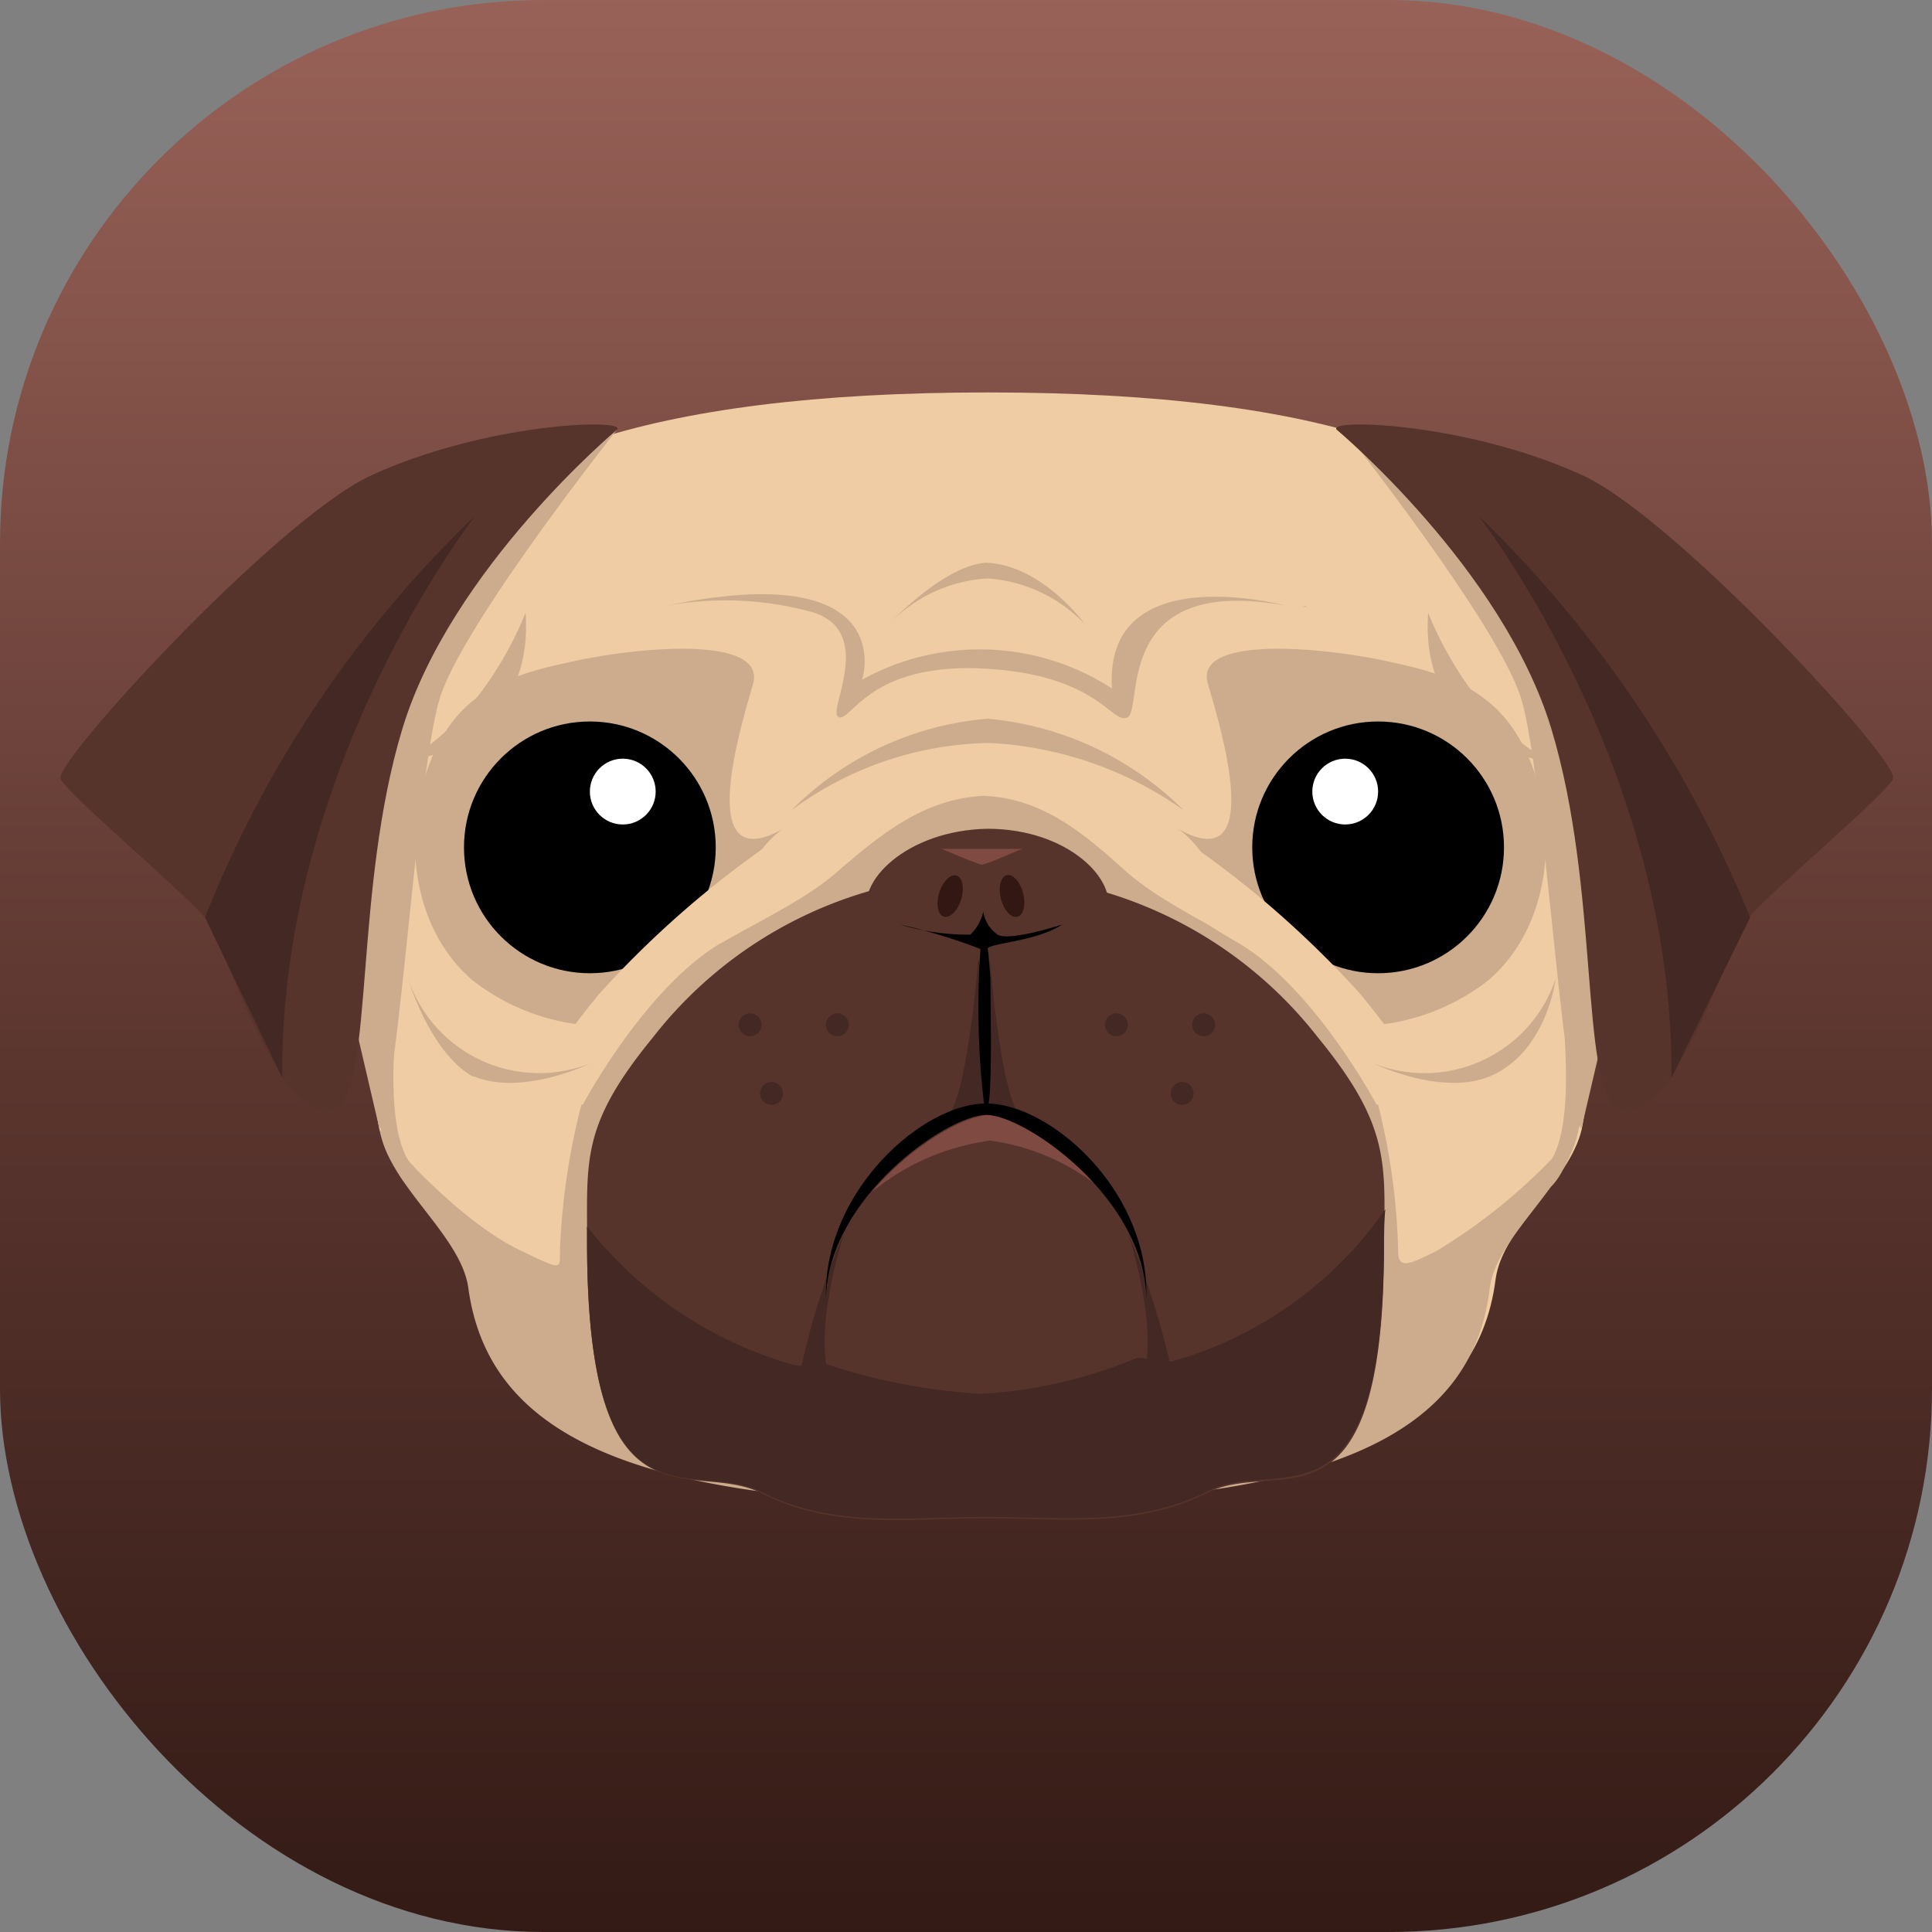 <svg xmlns="http://www.w3.org/2000/svg" xmlns:xlink="http://www.w3.org/1999/xlink" width="64" height="64" viewBox="0 0 64 64">
  <rect x="0" y="0" width="64" height="64" fill="#808080" stroke="none"/>
  <defs>
    <linearGradient id="linear-gradient" x1="0.5" x2="0.5" y2="1" gradientUnits="objectBoundingBox">
      <stop offset="0" stop-color="#996258"/>
      <stop offset="0.546" stop-color="#5b362f"/>
      <stop offset="1" stop-color="#331a15"/>
    </linearGradient>
    <clipPath id="clip-Custom_Size_1">
      <rect width="64" height="64"/>
    </clipPath>
  </defs>
  <g id="Custom_Size_1" data-name="Custom Size – 1" clip-path="url(#clip-Custom_Size_1)">
    <rect width="64" height="64" fill="rgba(255,255,255,0)"/>
    <rect id="Rectangle_1" data-name="Rectangle 1" width="64" height="64" rx="18" fill="url(#linear-gradient)"/>
    <g id="Group_9" data-name="Group 9" transform="translate(1.812 -13.3)">
      <path id="Path_1" data-name="Path 1" d="M61.59,37.958c-.095-2.085.19-3.933-.758-5.5C58.557,28.575,52.87,26.3,41.5,26.3v.332h0V26.3c-11.374,0-17.345,2.275-19.62,6.208-.9,1.611-.806,3.412-.948,5.5-.095,1.659-.853,3.412-.521,5.308.379,2.464.521,4.929.9,7.2.284,1.848,2.843,3.412,3.08,5.166.663,4.834,5.687,7.061,17.061,7.061v.379H41.5v-.379c11.374,0,16.208-2.227,16.824-7.061.237-1.8,2.606-3.317,2.891-5.166.379-2.275.521-4.739.9-7.2C62.443,41.418,61.685,39.617,61.59,37.958Z" transform="translate(-10.593 0)" fill="#efcca3"/>
      <path id="Path_2" data-name="Path 2" d="M64.495,54.5c2.038.047,3.46,1.327,4.786,2.512,1.564,1.374,4.218,2.322,5.308,3.507s2.512,2.37,3.033,4.218a21.918,21.918,0,0,1,.663,4.834c0,.616.332.474,1.28,0a18.836,18.836,0,0,0,4.692-4.028c-.284,1.848-2.7,3.507-2.938,5.26-.569,4.834-5.26,7.156-16.871,7.156h.237" transform="translate(-33.781 -14.836)" fill="#ccac8d"/>
      <path id="Path_3" data-name="Path 3" d="M79.3,45.394c.427,1.469,1.943,6.445-1,4.786,0,0,1.232.711,1.99,3.412.806,2.7,2.749,3.033,2.749,3.033A7.159,7.159,0,0,0,88.584,55.2c1.99-1.706,2.322-4.739,1.469-7.061-.853-2.275-2.37-2.986-4.6-3.46C83.229,44.162,78.774,43.735,79.3,45.394Z" transform="translate(-41.094 -9.426)" fill="#ccac8d"/>
      <g id="Group_2" data-name="Group 2" transform="translate(39.67 37.2)">
        <circle id="Ellipse_1" data-name="Ellipse 1" cx="4.17" cy="4.17" r="4.17"/>
        <circle id="Ellipse_2" data-name="Ellipse 2" cx="1.09" cy="1.09" r="1.09" transform="translate(1.99 1.232)" fill="#fff"/>
      </g>
      <path id="Path_4" data-name="Path 4" d="M77.532,57.7a32.819,32.819,0,0,1,5.782,5.071c2.038,2.512,1.99,2.986,1.99,2.986l-1.469.663s-2.085-3.933-4.644-5.4c-2.606-1.469-2.891-2.7-2.891-2.7Z" transform="translate(-40.042 -16.519)" fill="#efcca3"/>
      <path id="Path_5" data-name="Path 5" d="M42.594,54.5c-2.038.047-3.554,1.327-4.929,2.512-1.564,1.374-4.313,2.322-5.4,3.507s-2.559,2.37-3.08,4.218a22.782,22.782,0,0,0-.711,4.834c0,.616.095.663-1.28,0-2.227-1.043-4.692-4.028-4.692-4.028.284,1.848,2.7,3.507,2.938,5.26.663,4.834,5.355,7.156,16.966,7.156h.237" transform="translate(-11.738 -14.836)" fill="#ccac8d"/>
      <path id="Path_6" data-name="Path 6" d="M61.213,65.4A13.994,13.994,0,0,0,50.218,60h-.047a13.994,13.994,0,0,0-10.995,5.4C36.806,68.293,37,69.431,37,72.179c0,9.952,3.507,7.109,5.829,8.341,2.37,1.185,4.834.806,7.346.806h.047c2.559,0,4.976.332,7.346-.853,2.322-1.185,5.829,1.753,5.829-8.2C63.44,69.526,63.582,68.293,61.213,65.4Z" transform="translate(-19.363 -17.729)" fill="#56332b"/>
      <path id="Path_7" data-name="Path 7" d="M63.3,65.2s-.332,4.6-1,5.5l1.232-.284Z" transform="translate(-32.677 -20.465)" fill="#442823"/>
      <path id="Path_8" data-name="Path 8" d="M64.837,65.2s.332,4.6,1,5.5L64.6,70.413Z" transform="translate(-33.887 -20.465)" fill="#442823"/>
      <path id="Path_9" data-name="Path 9" d="M56.612,59.691c-.474-1.09,1.232-2.843,3.933-2.891,2.7,0,4.407,1.753,3.933,2.891s-2.18,1.469-3.933,1.517C58.84,61.16,57.086,60.828,56.612,59.691Z" transform="translate(-29.643 -16.046)" fill="#56332b"/>
      <path id="Path_10" data-name="Path 10" d="M61.791,63.832c0-.19,1.611-.237,2.464-.806,0,0-1.753.569-2.133.332a1.144,1.144,0,0,1-.474-.758,1.55,1.55,0,0,1-.427.758,7.791,7.791,0,0,1-2.322-.332,18.87,18.87,0,0,1,2.654.806c0,.142-.047.616-.047.948a26.865,26.865,0,0,0,.19,4.36c.284.427.19-3.175.19-4.36C61.838,64.4,61.838,64.022,61.791,63.832Z" transform="translate(-30.888 -19.097)"/>
      <path id="Path_11" data-name="Path 11" d="M60.833,77.653a7.392,7.392,0,0,1,3.507,1.469c-1.232-1.374-2.7-2.322-3.507-2.322-.853,0-2.654,1.043-3.933,2.559A7.787,7.787,0,0,1,60.833,77.653Z" transform="translate(-29.836 -26.568)" fill="#7f4a41"/>
      <path id="Path_12" data-name="Path 12" d="M50.032,89.513a20.369,20.369,0,0,1-5.166-1c-.332-.095-.663.142-1,.047A13.31,13.31,0,0,1,37,83.969v.474c0,9.952,3.507,7.156,5.829,8.341,2.37,1.185,4.834.806,7.346.806h.047c2.559,0,4.976.332,7.346-.853C59.89,91.551,63.4,94.442,63.4,84.49a8.032,8.032,0,0,1,.047-1.09,12.827,12.827,0,0,1-7.014,5.023c-.284.095-.948-.142-1.232-.095A15.528,15.528,0,0,1,50.032,89.513Z" transform="translate(-19.367 -30.04)" fill="#442823"/>
      <path id="Path_13" data-name="Path 13" d="M53.369,85s-1.185,3.554-.379,5.118l-1.09-.474A24.085,24.085,0,0,1,53.369,85Z" transform="translate(-27.205 -30.882)" fill="#442823"/>
      <path id="Path_14" data-name="Path 14" d="M74.8,85s1.185,3.554.379,5.118l1.09-.474A28.077,28.077,0,0,0,74.8,85Z" transform="translate(-39.253 -30.882)" fill="#442823"/>
      <path id="Path_15" data-name="Path 15" d="M36.169,45.394c-.427,1.469-1.943,6.445,1,4.786,0,0-1.232.711-1.99,3.412a3.867,3.867,0,0,1-2.749,3.033A7.159,7.159,0,0,1,26.88,55.2c-1.99-1.706-2.322-4.739-1.469-7.061s2.37-2.986,4.6-3.46C32.235,44.162,36.642,43.735,36.169,45.394Z" transform="translate(-13.038 -9.426)" fill="#ccac8d"/>
      <path id="Path_16" data-name="Path 16" d="M59.008,76.379c1.28,0,5.26,2.749,5.308,6.113V82.3c0-3.507-3.223-6.3-5.308-6.3S53.7,78.843,53.7,82.3v.19C53.747,79.128,57.728,76.379,59.008,76.379Z" transform="translate(-28.152 -26.147)"/>
      <g id="Group_3" data-name="Group 3" transform="translate(29.092 42.193)">
        <ellipse id="Ellipse_3" data-name="Ellipse 3" cx="0.379" cy="0.711" rx="0.379" ry="0.711" transform="translate(2.076 0.195) rotate(-14.46)" fill="#331712"/>
        <ellipse id="Ellipse_4" data-name="Ellipse 4" cx="0.379" cy="0.711" rx="0.379" ry="0.711" transform="translate(0.421 0) rotate(17.235)" fill="#331712"/>
      </g>
      <g id="Group_4" data-name="Group 4" transform="translate(13.558 37.2)">
        <circle id="Ellipse_5" data-name="Ellipse 5" cx="4.17" cy="4.17" r="4.17"/>
        <circle id="Ellipse_6" data-name="Ellipse 6" cx="1.09" cy="1.09" r="1.09" transform="translate(4.17 1.232)" fill="#fff"/>
      </g>
      <g id="Group_5" data-name="Group 5" transform="translate(29.339 41.415)">
        <path id="Path_17" data-name="Path 17" d="M64.449,58.2c0-.047-1.09.474-1.374.521-.284-.047-1.374-.569-1.374-.521h2.749Z" transform="translate(-61.7 -58.194)" fill="#7f4a41"/>
      </g>
      <path id="Path_18" data-name="Path 18" d="M41.372,57.7a32.819,32.819,0,0,0-5.782,5.071c-2.038,2.512-1.99,2.986-1.99,2.986l1.469.663s2.085-3.933,4.644-5.4,2.891-2.7,2.891-2.7Z" transform="translate(-17.578 -16.519)" fill="#efcca3"/>
      <path id="Path_19" data-name="Path 19" d="M28.123,41.7S26.843,45.207,24,46.676C24,46.676,28.455,46.155,28.123,41.7Z" transform="translate(-12.527 -8.102)" fill="#ccac8d"/>
      <path id="Path_20" data-name="Path 20" d="M95.78,41.7s1.28,3.507,4.123,4.976C99.9,46.676,95.449,46.155,95.78,41.7Z" transform="translate(-50.281 -8.102)" fill="#ccac8d"/>
      <path id="Path_21" data-name="Path 21" d="M64.285,52.133a10.5,10.5,0,0,0-6.54-3.033h.095a10.341,10.341,0,0,0-6.54,3.033,11.3,11.3,0,0,1,6.54-2.227h0A12.177,12.177,0,0,1,64.285,52.133Z" transform="translate(-26.89 -11.995)" fill="#ccac8d"/>
      <path id="Path_22" data-name="Path 22" d="M64.593,40.238s-1.422-1.99-3.317-2.038h.095c-1.422.047-3.27,2.038-3.27,2.038a4.912,4.912,0,0,1,3.27-1.516h0A4.924,4.924,0,0,1,64.593,40.238Z" transform="translate(-30.467 -6.261)" fill="#ccac8d"/>
      <path id="Path_23" data-name="Path 23" d="M30.519,70.1s-2.227,1.09-3.839.427h-.047C25.211,69.717,24.5,67.3,24.5,67.3A4.579,4.579,0,0,0,30.519,70.1Z" transform="translate(-12.79 -21.57)" fill="#ccac8d"/>
      <path id="Path_24" data-name="Path 24" d="M92,70.1s2.227,1.09,3.839.427h0c1.9-.806,2.18-3.223,2.18-3.223A4.579,4.579,0,0,1,92,70.1Z" transform="translate(-48.302 -21.57)" fill="#ccac8d"/>
      <g id="Group_6" data-name="Group 6" transform="translate(20.287 32.984)">
        <path id="Path_25" data-name="Path 25" d="M42.6,40.782a10.869,10.869,0,0,1,4.881.237c2.038.711.379,3.317.806,3.46s1-1.8,4.786-1.611c3.839.19,4.265,1.9,4.786,1.611s-.521-4.739,5.213-3.7c0,0-6.019-1.611-5.734,2.749a8.064,8.064,0,0,0-8.293-.284C49.093,43.246,50.325,39.17,42.6,40.782Z" transform="translate(-42.6 -40.405)" fill="#ccac8d"/>
      </g>
      <path id="Path_26" data-name="Path 26" d="M86.9,41.2c.095,0,.142.047.19.047S87.042,41.2,86.9,41.2Z" transform="translate(-45.619 -7.839)" fill="#ccac8d"/>
      <path id="Path_27" data-name="Path 27" d="M86.9,41.2Z" transform="translate(-45.619 -7.839)" fill="#ccac8d"/>
      <path id="Path_28" data-name="Path 28" d="M27.736,28.9s-5.118,6.445-5.876,8.909c-.758,2.512-1.327,12.8-1.99,14.265L17.5,41.932l4.36-10.568Z" transform="translate(-9.108 -1.368)" fill="#ccac8d"/>
      <path id="Path_29" data-name="Path 29" d="M89.9,28.9s5.118,6.445,5.876,8.909c.758,2.512,1.327,12.8,1.99,14.265l2.37-10.142-4.36-10.568Z" transform="translate(-47.197 -1.368)" fill="#ccac8d"/>
      <path id="Path_30" data-name="Path 30" d="M89.382,28.71s5.5,4.6,7.109,9.9.948,11.753,2.18,12.559c1.753,1.137,3.744-5.639,4.407-6.35,1.043-1.137,4.5-4.028,4.739-4.55s-7.014-8.436-10.189-10C93.789,28.473,89.05,28.331,89.382,28.71Z" transform="translate(-46.916 -1.178)" fill="#56332b"/>
      <path id="Path_31" data-name="Path 31" d="M99.3,34.9s6.493,8.293,6.4,18.625l2.606-5.308A38.953,38.953,0,0,0,99.3,34.9Z" transform="translate(-52.142 -4.524)" fill="#442823"/>
      <path id="Path_32" data-name="Path 32" d="M18.629,28.71s-5.5,4.6-7.109,9.9-.948,11.753-2.18,12.559c-1.753,1.137-3.744-5.639-4.407-6.35C3.89,43.686.431,40.795.194,40.274s7.014-8.436,10.189-10C14.221,28.473,18.96,28.331,18.629,28.71Z" transform="translate(0 -1.178)" fill="#56332b"/>
      <path id="Path_33" data-name="Path 33" d="M19.257,34.9s-6.493,8.293-6.4,18.625L10.3,48.217A37.53,37.53,0,0,1,19.257,34.9Z" transform="translate(-5.32 -4.524)" fill="#442823"/>
      <path id="Path_34" data-name="Path 34" d="M21.8,72.168s.474,2.559,1.232,3.365.237-.616.237-.616-.806-.427-.663-3.7S21.8,72.168,21.8,72.168Z" transform="translate(-11.37 -22.979)" fill="#ccac8d"/>
      <path id="Path_35" data-name="Path 35" d="M105.275,72.168s-.474,2.559-1.232,3.365-.237-.616-.237-.616.806-.427.663-3.7S105.275,72.168,105.275,72.168Z" transform="translate(-54.421 -22.979)" fill="#ccac8d"/>
      <g id="Group_7" data-name="Group 7" transform="translate(22.657 46.868)">
        <circle id="Ellipse_7" data-name="Ellipse 7" cx="0.379" cy="0.379" r="0.379" transform="translate(2.891)" fill="#442823"/>
        <circle id="Ellipse_8" data-name="Ellipse 8" cx="0.379" cy="0.379" r="0.379" transform="translate(0.711 2.275)" fill="#442823"/>
        <circle id="Ellipse_9" data-name="Ellipse 9" cx="0.379" cy="0.379" r="0.379" fill="#442823"/>
      </g>
      <g id="Group_8" data-name="Group 8" transform="translate(34.789 46.868)">
        <circle id="Ellipse_10" data-name="Ellipse 10" cx="0.379" cy="0.379" r="0.379" fill="#442823"/>
        <circle id="Ellipse_11" data-name="Ellipse 11" cx="0.379" cy="0.379" r="0.379" transform="translate(2.18 2.275)" fill="#442823"/>
        <circle id="Ellipse_12" data-name="Ellipse 12" cx="0.379" cy="0.379" r="0.379" transform="translate(2.891)" fill="#442823"/>
      </g>
    </g>
  </g>
</svg>
